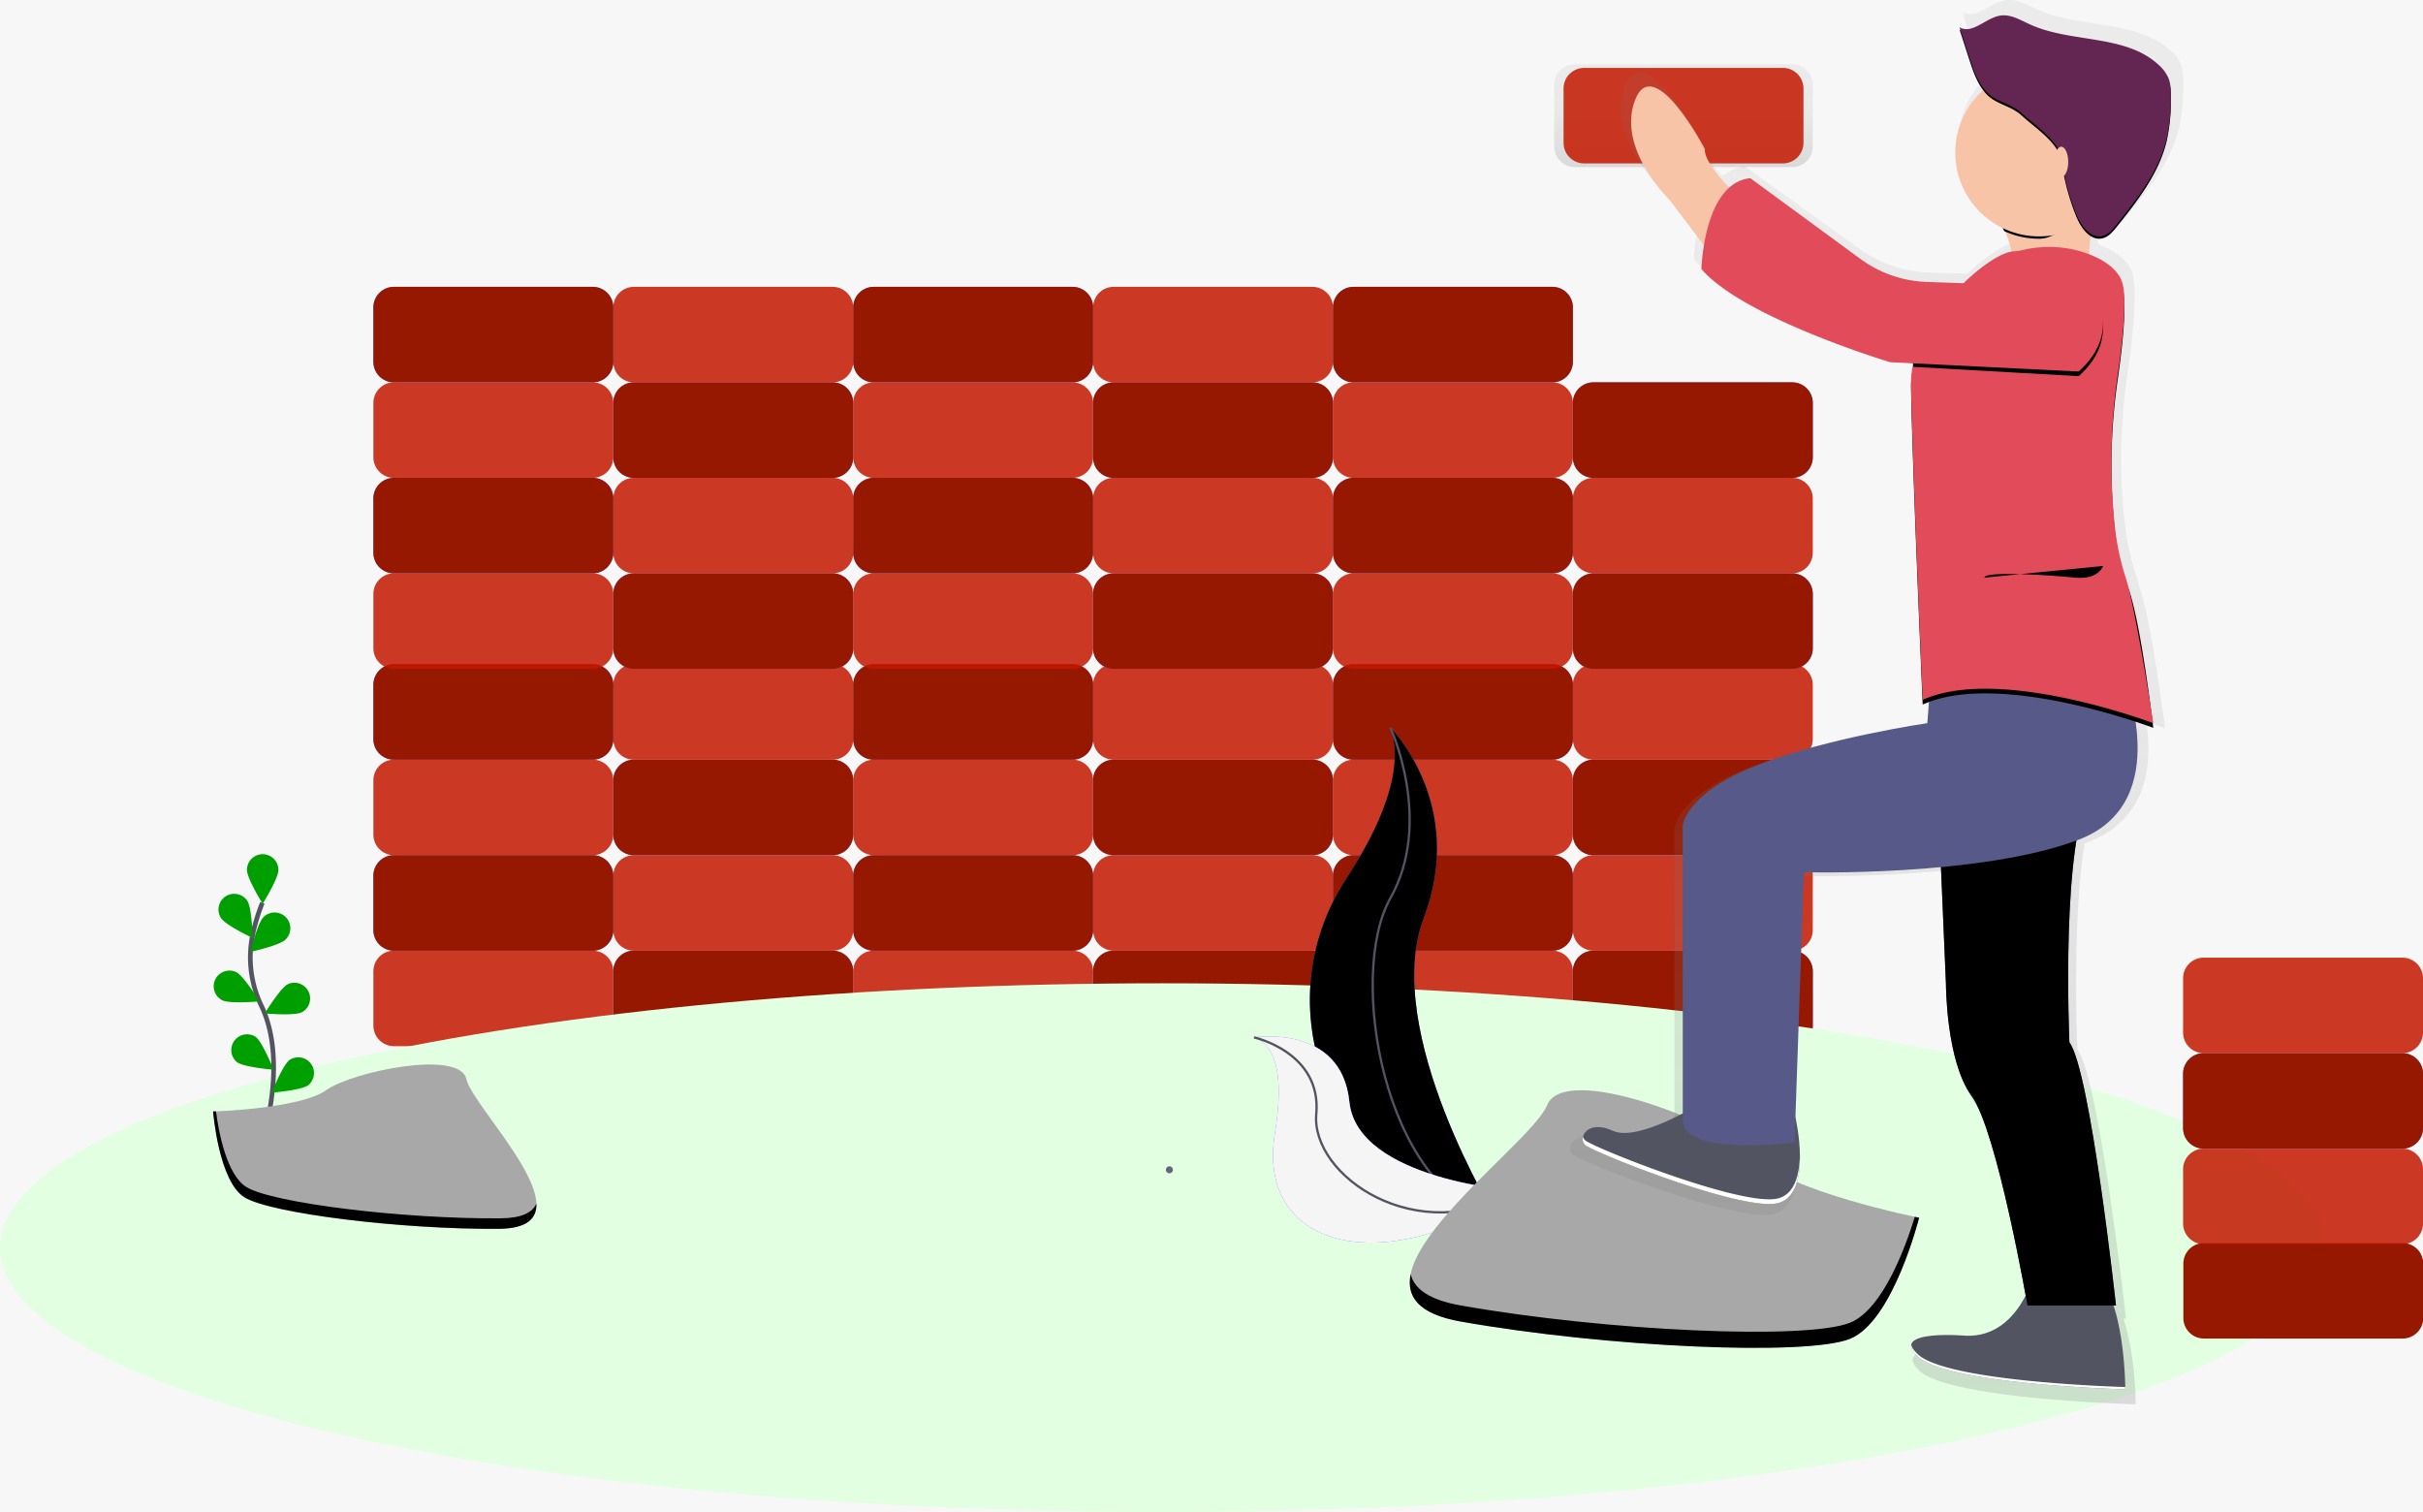 <svg xmlns="http://www.w3.org/2000/svg" xmlns:xl="http://www.w3.org/1999/xlink" viewBox="0 0 1040.32 649.16" width="1040.32" height="649.16"><defs><linearGradient x1="0" x2="1" id="a" gradientUnits="userSpaceOnUse"><stop offset="0" stop-color="gray" stop-opacity=".25"/><stop offset=".54" stop-color="gray" stop-opacity=".12"/><stop offset="1" stop-color="gray" stop-opacity=".1"/></linearGradient><linearGradient id="b" xl:href="#a" gradientTransform="matrix(0 -44.18 44.18 0 722.82 71.75)"/><linearGradient id="c" xl:href="#a" gradientTransform="rotate(-90 704.347 -101.437) scale(602.924)"/></defs><g fill="none"><path fill="#f7f7f7" d="M0 0h1040.32v649.16H0z"/><path d="M169.16 408.16h85.32a8.84 8.84 0 018.84 8.84v23.32a8.84 8.84 0 01-8.84 8.84h-85.32a8.84 8.84 0 01-8.84-8.84V417a8.84 8.84 0 018.84-8.84z" fill="#c41800" fill-opacity=".853"/><path d="M272.16 408.16h85.32a8.84 8.84 0 018.84 8.84v23.32a8.84 8.84 0 01-8.84 8.84h-85.32a8.84 8.84 0 01-8.84-8.84V417a8.84 8.84 0 018.84-8.84z" fill="#6c63ff"/><path d="M272.16 408.16h85.32a8.84 8.84 0 018.84 8.84v23.32a8.84 8.84 0 01-8.84 8.84h-85.32a8.84 8.84 0 01-8.84-8.84V417a8.84 8.84 0 018.84-8.84z" fill="#961800"/><path d="M375.16 408.16h85.32a8.84 8.84 0 018.84 8.84v23.32a8.84 8.84 0 01-8.84 8.84h-85.32a8.84 8.84 0 01-8.84-8.84V417a8.84 8.84 0 018.84-8.84z" fill="#c41800" fill-opacity=".853"/><path d="M478.16 408.16h85.32a8.84 8.84 0 018.84 8.84v23.32a8.84 8.84 0 01-8.84 8.84h-85.32a8.84 8.84 0 01-8.84-8.84V417a8.84 8.84 0 018.84-8.84z" fill="#6c63ff"/><path d="M478.16 408.16h85.32a8.84 8.84 0 018.84 8.84v23.32a8.84 8.84 0 01-8.84 8.84h-85.32a8.84 8.84 0 01-8.84-8.84V417a8.84 8.84 0 018.84-8.84z" fill="#961800"/><path d="M581.16 408.16h85.32a8.84 8.84 0 018.84 8.84v23.32a8.84 8.84 0 01-8.84 8.84h-85.32a8.84 8.84 0 01-8.84-8.84V417a8.84 8.84 0 018.84-8.84z" fill="#c41800" fill-opacity=".853"/><path d="M684.16 408.16h85.32a8.84 8.84 0 018.84 8.84v23.32a8.84 8.84 0 01-8.84 8.84h-85.32a8.84 8.84 0 01-8.84-8.84V417a8.84 8.84 0 018.84-8.84z" fill="#6c63ff"/><path d="M684.16 408.16h85.32a8.84 8.84 0 018.84 8.84v23.32a8.84 8.84 0 01-8.84 8.84h-85.32a8.84 8.84 0 01-8.84-8.84V417a8.84 8.84 0 018.84-8.84z" fill="#961800"/><path d="M769.48 408.16h-85.32a8.84 8.84 0 01-8.84-8.84V376a8.84 8.84 0 018.84-8.84h85.32a8.84 8.84 0 018.84 8.84v23.32a8.84 8.84 0 01-8.84 8.84z" fill="#c41800" fill-opacity=".853"/><path d="M666.48 408.16h-85.32a8.84 8.84 0 01-8.84-8.84V376a8.84 8.84 0 018.84-8.84h85.32a8.84 8.84 0 018.84 8.84v23.32a8.84 8.84 0 01-8.84 8.84z" fill="#6c63ff"/><path d="M666.48 408.16h-85.32a8.84 8.84 0 01-8.84-8.84V376a8.84 8.84 0 018.84-8.84h85.32a8.84 8.84 0 018.84 8.84v23.32a8.84 8.84 0 01-8.84 8.84z" fill="#961800"/><path d="M563.48 408.16h-85.32a8.84 8.84 0 01-8.84-8.84V376a8.84 8.84 0 018.84-8.84h85.32a8.84 8.84 0 018.84 8.84v23.32a8.84 8.84 0 01-8.84 8.84z" fill="#c41800" fill-opacity=".853"/><path d="M460.48 408.16h-85.32a8.84 8.84 0 01-8.84-8.84V376a8.84 8.84 0 018.84-8.84h85.32a8.84 8.84 0 018.84 8.84v23.32a8.84 8.84 0 01-8.84 8.84z" fill="#6c63ff"/><path d="M460.48 408.16h-85.32a8.84 8.84 0 01-8.84-8.84V376a8.84 8.84 0 018.84-8.84h85.32a8.84 8.84 0 018.84 8.84v23.32a8.84 8.84 0 01-8.84 8.84z" fill="#961800"/><path d="M357.48 408.16h-85.32a8.84 8.84 0 01-8.84-8.84V376a8.84 8.84 0 018.84-8.84h85.32a8.84 8.84 0 018.84 8.84v23.32a8.84 8.84 0 01-8.84 8.84z" fill="#c41800" fill-opacity=".853"/><path d="M254.48 408.16h-85.32a8.84 8.84 0 01-8.84-8.84V376a8.84 8.84 0 018.84-8.84h85.32a8.84 8.84 0 018.84 8.84v23.32a8.84 8.84 0 01-8.84 8.84z" fill="#6c63ff"/><path d="M254.48 408.16h-85.32a8.84 8.84 0 01-8.84-8.84V376a8.84 8.84 0 018.84-8.84h85.32a8.84 8.84 0 018.84 8.84v23.32a8.84 8.84 0 01-8.84 8.84z" fill="#961800"/><path d="M169.16 326.16h85.32a8.84 8.84 0 018.84 8.84v23.32a8.84 8.84 0 01-8.84 8.84h-85.32a8.84 8.84 0 01-8.84-8.84V335a8.84 8.84 0 018.84-8.84z" fill="#c41800" fill-opacity=".853"/><path d="M272.16 326.16h85.32a8.84 8.84 0 018.84 8.84v23.32a8.84 8.84 0 01-8.84 8.84h-85.32a8.84 8.84 0 01-8.84-8.84V335a8.84 8.84 0 018.84-8.84z" fill="#6c63ff"/><path d="M272.16 326.16h85.32a8.84 8.84 0 018.84 8.84v23.32a8.84 8.84 0 01-8.84 8.84h-85.32a8.84 8.84 0 01-8.84-8.84V335a8.84 8.84 0 018.84-8.84z" fill="#961800"/><path d="M375.16 326.16h85.32a8.84 8.84 0 018.84 8.84v23.32a8.84 8.84 0 01-8.84 8.84h-85.32a8.84 8.84 0 01-8.84-8.84V335a8.84 8.84 0 018.84-8.84z" fill="#c41800" fill-opacity=".853"/><path d="M478.16 326.16h85.32a8.84 8.84 0 018.84 8.84v23.32a8.84 8.84 0 01-8.84 8.84h-85.32a8.84 8.84 0 01-8.84-8.84V335a8.84 8.84 0 018.84-8.84z" fill="#6c63ff"/><path d="M478.16 326.16h85.32a8.84 8.84 0 018.84 8.84v23.32a8.84 8.84 0 01-8.84 8.84h-85.32a8.84 8.84 0 01-8.84-8.84V335a8.84 8.84 0 018.84-8.84z" fill="#961800"/><path d="M581.16 326.16h85.32a8.84 8.84 0 018.84 8.84v23.32a8.84 8.84 0 01-8.84 8.84h-85.32a8.84 8.84 0 01-8.84-8.84V335a8.84 8.84 0 018.84-8.84z" fill="#c41800" fill-opacity=".853"/><path d="M684.16 326.16h85.32a8.84 8.84 0 018.84 8.84v23.32a8.84 8.84 0 01-8.84 8.84h-85.32a8.84 8.84 0 01-8.84-8.84V335a8.84 8.84 0 018.84-8.84z" fill="#6c63ff"/><path d="M684.16 326.16h85.32a8.84 8.84 0 018.84 8.84v23.32a8.84 8.84 0 01-8.84 8.84h-85.32a8.84 8.84 0 01-8.84-8.84V335a8.84 8.84 0 018.84-8.84z" fill="#961800"/><path d="M769.48 326.16h-85.32a8.84 8.84 0 01-8.84-8.84V294a8.84 8.84 0 018.84-8.84h85.32a8.84 8.84 0 018.84 8.84v23.32a8.84 8.84 0 01-8.84 8.84z" fill="#c41800" fill-opacity=".853"/><path d="M666.48 326.16h-85.32a8.84 8.84 0 01-8.84-8.84V294a8.84 8.84 0 018.84-8.84h85.32a8.84 8.84 0 018.84 8.84v23.32a8.84 8.84 0 01-8.84 8.84z" fill="#6c63ff"/><path d="M666.48 326.16h-85.32a8.84 8.84 0 01-8.84-8.84V294a8.84 8.84 0 018.84-8.84h85.32a8.84 8.84 0 018.84 8.84v23.32a8.84 8.84 0 01-8.84 8.84z" fill="#961800"/><path d="M563.48 326.16h-85.32a8.84 8.84 0 01-8.84-8.84V294a8.84 8.84 0 018.84-8.84h85.32a8.84 8.84 0 018.84 8.84v23.32a8.84 8.84 0 01-8.84 8.84z" fill="#c41800" fill-opacity=".853"/><path d="M460.48 326.16h-85.32a8.84 8.84 0 01-8.84-8.84V294a8.84 8.84 0 018.84-8.84h85.32a8.84 8.84 0 018.84 8.84v23.32a8.84 8.84 0 01-8.84 8.84z" fill="#6c63ff"/><path d="M460.48 326.16h-85.32a8.84 8.84 0 01-8.84-8.84V294a8.84 8.84 0 018.84-8.84h85.32a8.84 8.84 0 018.84 8.84v23.32a8.84 8.84 0 01-8.84 8.84z" fill="#961800"/><path d="M357.48 326.16h-85.32a8.84 8.84 0 01-8.84-8.84V294a8.84 8.84 0 018.84-8.84h85.32a8.84 8.84 0 018.84 8.84v23.32a8.84 8.84 0 01-8.84 8.84z" fill="#c41800" fill-opacity=".853"/><path d="M254.48 326.16h-85.32a8.84 8.84 0 01-8.84-8.84V294a8.84 8.84 0 018.84-8.84h85.32a8.84 8.84 0 018.84 8.84v23.32a8.84 8.84 0 01-8.84 8.84z" fill="#6c63ff"/><path d="M254.48 326.16h-85.32a8.84 8.84 0 01-8.84-8.84V294a8.84 8.84 0 018.84-8.84h85.32a8.84 8.84 0 018.84 8.84v23.32a8.84 8.84 0 01-8.84 8.84z" fill="#961800"/><path d="M169.16 246.16h85.32a8.84 8.84 0 018.84 8.84v23.32a8.84 8.84 0 01-8.84 8.84h-85.32a8.84 8.84 0 01-8.84-8.84V255a8.84 8.84 0 018.84-8.84z" fill="#c41800" fill-opacity=".853"/><path d="M272.16 246.16h85.32a8.84 8.84 0 018.84 8.84v23.32a8.84 8.84 0 01-8.84 8.84h-85.32a8.84 8.84 0 01-8.84-8.84V255a8.84 8.84 0 018.84-8.84z" fill="#6c63ff"/><path d="M272.16 246.16h85.32a8.84 8.84 0 018.84 8.84v23.32a8.84 8.84 0 01-8.84 8.84h-85.32a8.84 8.84 0 01-8.84-8.84V255a8.84 8.84 0 018.84-8.84z" fill="#961800"/><path d="M375.16 246.16h85.32a8.84 8.84 0 018.84 8.84v23.32a8.84 8.84 0 01-8.84 8.84h-85.32a8.84 8.84 0 01-8.84-8.84V255a8.84 8.84 0 018.84-8.84z" fill="#c41800" fill-opacity=".853"/><path d="M478.16 246.16h85.32a8.84 8.84 0 018.84 8.84v23.32a8.84 8.84 0 01-8.84 8.84h-85.32a8.84 8.84 0 01-8.84-8.84V255a8.84 8.84 0 018.84-8.84z" fill="#6c63ff"/><path d="M478.16 246.16h85.32a8.84 8.84 0 018.84 8.84v23.32a8.84 8.84 0 01-8.84 8.84h-85.32a8.84 8.84 0 01-8.84-8.84V255a8.84 8.84 0 018.84-8.84z" fill="#961800"/><path d="M581.16 246.16h85.32a8.84 8.84 0 018.84 8.84v23.32a8.84 8.84 0 01-8.84 8.84h-85.32a8.84 8.84 0 01-8.84-8.84V255a8.84 8.84 0 018.84-8.84z" fill="#c41800" fill-opacity=".853"/><path d="M684.16 246.16h85.32a8.84 8.84 0 018.84 8.84v23.32a8.84 8.84 0 01-8.84 8.84h-85.32a8.84 8.84 0 01-8.84-8.84V255a8.84 8.84 0 018.84-8.84z" fill="#6c63ff"/><path d="M684.16 246.16h85.32a8.84 8.84 0 018.84 8.84v23.32a8.84 8.84 0 01-8.84 8.84h-85.32a8.84 8.84 0 01-8.84-8.84V255a8.84 8.84 0 018.84-8.84z" fill="#961800"/><path d="M769.48 246.16h-85.32a8.84 8.84 0 01-8.84-8.84V214a8.84 8.84 0 018.84-8.84h85.32a8.84 8.84 0 018.84 8.84v23.32a8.84 8.84 0 01-8.84 8.84z" fill="#c41800" fill-opacity=".853"/><path d="M666.48 246.16h-85.32a8.84 8.84 0 01-8.84-8.84V214a8.84 8.84 0 018.84-8.84h85.32a8.84 8.84 0 018.84 8.84v23.32a8.84 8.84 0 01-8.84 8.84z" fill="#6c63ff"/><path d="M666.48 246.16h-85.32a8.84 8.84 0 01-8.84-8.84V214a8.84 8.84 0 018.84-8.84h85.32a8.84 8.84 0 018.84 8.84v23.32a8.84 8.84 0 01-8.84 8.84z" fill="#961800"/><path d="M563.48 246.16h-85.32a8.84 8.84 0 01-8.84-8.84V214a8.84 8.84 0 018.84-8.84h85.32a8.84 8.84 0 018.84 8.84v23.32a8.84 8.84 0 01-8.84 8.84z" fill="#c41800" fill-opacity=".853"/><path d="M460.48 246.16h-85.32a8.84 8.84 0 01-8.84-8.84V214a8.84 8.84 0 018.84-8.84h85.32a8.84 8.84 0 018.84 8.84v23.32a8.84 8.84 0 01-8.84 8.84z" fill="#6c63ff"/><path d="M460.48 246.16h-85.32a8.84 8.84 0 01-8.84-8.84V214a8.84 8.84 0 018.84-8.84h85.32a8.84 8.84 0 018.84 8.84v23.32a8.84 8.84 0 01-8.84 8.84z" fill="#961800"/><path d="M357.48 246.16h-85.32a8.84 8.84 0 01-8.84-8.84V214a8.84 8.84 0 018.84-8.84h85.32a8.84 8.84 0 018.84 8.84v23.32a8.84 8.84 0 01-8.84 8.84z" fill="#c41800" fill-opacity=".853"/><path d="M254.48 246.16h-85.32a8.84 8.84 0 01-8.84-8.84V214a8.84 8.84 0 018.84-8.84h85.32a8.84 8.84 0 018.84 8.84v23.32a8.84 8.84 0 01-8.84 8.84z" fill="#6c63ff"/><path d="M254.48 246.16h-85.32a8.84 8.84 0 01-8.84-8.84V214a8.84 8.84 0 018.84-8.84h85.32a8.84 8.84 0 018.84 8.84v23.32a8.84 8.84 0 01-8.84 8.84z" fill="#961800"/><path d="M169.16 164.16h85.32a8.84 8.84 0 018.84 8.84v23.32a8.84 8.84 0 01-8.84 8.84h-85.32a8.84 8.84 0 01-8.84-8.84V173a8.84 8.84 0 018.84-8.84z" fill="#c41800" fill-opacity=".853"/><path d="M272.16 164.16h85.32a8.84 8.84 0 018.84 8.84v23.32a8.84 8.84 0 01-8.84 8.84h-85.32a8.84 8.84 0 01-8.84-8.84V173a8.84 8.84 0 018.84-8.84z" fill="#6c63ff"/><path d="M272.16 164.16h85.32a8.84 8.84 0 018.84 8.84v23.32a8.84 8.84 0 01-8.84 8.84h-85.32a8.84 8.84 0 01-8.84-8.84V173a8.84 8.84 0 018.84-8.84z" fill="#961800"/><path d="M375.16 164.16h85.32a8.84 8.84 0 018.84 8.84v23.32a8.84 8.84 0 01-8.84 8.84h-85.32a8.84 8.84 0 01-8.84-8.84V173a8.84 8.84 0 018.84-8.84z" fill="#c41800" fill-opacity=".853"/><path d="M478.16 164.16h85.32a8.84 8.84 0 018.84 8.84v23.32a8.84 8.84 0 01-8.84 8.84h-85.32a8.84 8.84 0 01-8.84-8.84V173a8.84 8.84 0 018.84-8.84z" fill="#6c63ff"/><path d="M478.16 164.16h85.32a8.84 8.84 0 018.84 8.84v23.32a8.84 8.84 0 01-8.84 8.84h-85.32a8.84 8.84 0 01-8.84-8.84V173a8.84 8.84 0 018.84-8.84z" fill="#961800"/><path d="M581.16 164.16h85.32a8.84 8.84 0 018.84 8.84v23.32a8.84 8.84 0 01-8.84 8.84h-85.32a8.84 8.84 0 01-8.84-8.84V173a8.84 8.84 0 018.84-8.84z" fill="#c41800" fill-opacity=".853"/><path d="M684.16 164.16h85.32a8.84 8.84 0 018.84 8.84v23.32a8.84 8.84 0 01-8.84 8.84h-85.32a8.84 8.84 0 01-8.84-8.84V173a8.84 8.84 0 018.84-8.84z" fill="#6c63ff"/><path d="M684.16 164.16h85.32a8.84 8.84 0 018.84 8.84v23.32a8.84 8.84 0 01-8.84 8.84h-85.32a8.84 8.84 0 01-8.84-8.84V173a8.84 8.84 0 018.84-8.84z" fill="#961800"/><path d="M676.16 27.57h93.32a8.84 8.84 0 018.84 8.84v26.5a8.84 8.84 0 01-8.84 8.84h-93.32a8.84 8.84 0 01-8.84-8.84v-26.5a8.84 8.84 0 018.84-8.84z" fill="url(#b)"/><path d="M765.48 70.16h-85.32a8.84 8.84 0 01-8.84-8.84V38a8.84 8.84 0 018.84-8.84h85.32a8.84 8.84 0 018.84 8.84v23.32a8.84 8.84 0 01-8.84 8.84z" fill="#c41800" fill-opacity=".853"/><path d="M666.48 164.16h-85.32a8.84 8.84 0 01-8.84-8.84V132a8.84 8.84 0 018.84-8.84h85.32a8.84 8.84 0 018.84 8.84v23.32a8.84 8.84 0 01-8.84 8.84z" fill="#6c63ff"/><path d="M666.48 164.16h-85.32a8.84 8.84 0 01-8.84-8.84V132a8.84 8.84 0 018.84-8.84h85.32a8.84 8.84 0 018.84 8.84v23.32a8.84 8.84 0 01-8.84 8.84z" fill="#961800"/><path d="M563.48 164.16h-85.32a8.84 8.84 0 01-8.84-8.84V132a8.84 8.84 0 018.84-8.84h85.32a8.84 8.84 0 018.84 8.84v23.32a8.84 8.84 0 01-8.84 8.84z" fill="#c41800" fill-opacity=".853"/><path d="M460.48 164.16h-85.32a8.84 8.84 0 01-8.84-8.84V132a8.84 8.84 0 018.84-8.84h85.32a8.84 8.84 0 018.84 8.84v23.32a8.84 8.84 0 01-8.84 8.84z" fill="#6c63ff"/><path d="M460.48 164.16h-85.32a8.84 8.84 0 01-8.84-8.84V132a8.84 8.84 0 018.84-8.84h85.32a8.84 8.84 0 018.84 8.84v23.32a8.84 8.84 0 01-8.84 8.84z" fill="#961800"/><path d="M357.48 164.16h-85.32a8.84 8.84 0 01-8.84-8.84V132a8.84 8.84 0 018.84-8.84h85.32a8.84 8.84 0 018.84 8.84v23.32a8.84 8.84 0 01-8.84 8.84z" fill="#c41800" fill-opacity=".853"/><path d="M254.48 164.16h-85.32a8.84 8.84 0 01-8.84-8.84V132a8.84 8.84 0 018.84-8.84h85.32a8.84 8.84 0 018.84 8.84v23.32a8.84 8.84 0 01-8.84 8.84z" fill="#6c63ff"/><path d="M254.48 164.16h-85.32a8.84 8.84 0 01-8.84-8.84V132a8.84 8.84 0 018.84-8.84h85.32a8.84 8.84 0 018.84 8.84v23.32a8.84 8.84 0 01-8.84 8.84z" fill="#961800"/><path d="M851.846 455.403c194.872 44.325 194.872 116.19 0 160.514-194.872 44.324-510.82 44.324-705.692 0-194.872-44.325-194.872-116.19 0-160.514 194.872-44.324 510.82-44.324 705.692 0" fill="#e2ffe2"/><path d="M113.95 484.72s9-30.41-1.68-52.8a48 48 0 01-3.89-30.14 80.79 80.79 0 014.27-14.15" stroke="#535461" stroke-linejoin="round" stroke-width="2"/><path d="M106.03 373.49c0 3.73 6.75 14.54 6.75 14.54s6.75-10.81 6.75-14.54a6.75 6.75 0 00-13.5 0zm-11.16 20.65c2 3.13 13.57 8.53 13.57 8.53s-.21-12.74-2.24-15.87a6.75 6.75 0 00-11.33 7.34zm.49 35.28c3.33 1.68 16 .52 16 .52s-6.61-10.89-9.94-12.57a6.75 6.75 0 00-6.08 12.05zm6.38 26.61c3 2.22 15.7 3.22 15.7 3.22s-4.68-11.85-7.67-14.07a6.75 6.75 0 00-8 10.85zm20.87-52.64c-2.67 2.6-15.13 5.29-15.13 5.29s3.05-12.37 5.72-15a6.75 6.75 0 119.41 9.68zm7.07 31.19c-3.33 1.68-16 .52-16 .52s6.61-10.89 9.94-12.57a6.75 6.75 0 016.06 12.05zm2.7 31.32c-3 2.22-15.7 3.22-15.7 3.22s4.68-11.85 7.67-14.07a6.75 6.75 0 018 10.85z" fill="#009f00"/><path d="M596.98 312.38s32.89 32.89 14.32 81.69 31.83 130 31.83 130-.54-.08-1.54-.26c-67.55-11.97-101.11-89.23-63.55-146.61 13.96-21.34 25.43-46.36 18.94-64.82z" fill="#6c63ff"/><path d="M596.98 312.38s32.89 32.89 14.32 81.69 31.83 130 31.83 130-.54-.08-1.54-.26c-67.55-11.97-101.11-89.23-63.55-146.61 13.96-21.34 25.43-46.36 18.94-64.82z" fill="#000"/><path d="M596.98 312.38s18.57 40.31 0 73.2-3.18 125.18 46.18 138.44" stroke="#535461" stroke-linejoin="round"/><path d="M538.41 445.39s37.53-6 40.95 27.66c3.42 33.66 72.16 38.29 72.16 38.29l-1.29.86c-56.76 37.26-111 23.73-102.84-25.74 3.04-18.39 2.77-36.88-8.98-41.07z" fill="#6c63ff"/><path d="M538.41 445.39s37.53-6 40.95 27.66c3.42 33.66 72.16 38.29 72.16 38.29l-1.29.86c-56.76 37.26-111 23.73-102.84-25.74 3.04-18.39 2.77-36.88-8.98-41.07z" fill="#f5f5f5"/><path d="M538.41 445.39s29.13 6.39 26.74 32.88c-2.39 26.49 43.26 58.24 86.37 33.07" stroke="#535461" stroke-linejoin="round"/><path d="M823.93 522.81s-55.7-11.14-70.56-26-81.7-40.85-89.13-22.28c-7.43 18.57-100.26 81.71-37.08 92.85 63.18 11.14 148.54 14.85 167.11 7.43 18.57-7.42 29.66-52 29.66-52z" fill="#a8a8a8"/><path d="M627.16 560.48c63.13 11.14 148.54 14.85 167.11 7.43 14.14-5.66 24-32.83 27.85-45.48l1.86.39s-11.14 44.56-29.71 52c-18.57 7.44-104 3.71-167.11-7.43-18.22-3.22-23.43-10.77-21.47-20.33 1.47 6.23 7.86 11.02 21.47 13.42z" fill="#000"/><path d="M936.63 28.17a16.36 16.36 0 00-4.61-6.39c-14.95-13.62-39.12-9.49-57.68-17.82-4.28-1.92-8.66-4.58-13.3-3.85-6.48 1-12.51 8.4-18.16 5.12l.4 1.23-.4-.21 4.16 12.66c1.6 4.86 3.28 9.86 6.38 13.91a36.42 36.42 0 008.81 60.58c.2.42.39.85.58 1.28l.53.22a42.52 42.52 0 012.74 8.82c-4.81.67-13.2 6-21.44 13.84l-16.48-.55a53.94 53.94 0 01-29.64-10.08l-49.36-35.45a16.51 16.51 0 00-9.45 4.18c-6.12-6.38-11.32-13-10.88-17 0 0-22.94-42.93-31.28-21.47s15.64 44 15.64 44l15.21 19.71a82.908 82.908 0 00-1.14 10.45c18.77 21.47 84.45 40.89 84.45 40.89l10.24.5.06.5a34.869 34.869 0 00-.92 8.2v2.05c.52 34.24 5.21 139 5.21 139 .91-.41 1.86-.78 2.82-1.13l-.73 9.31s-43.79 6.13-76.11 18.4-33.36 26.58-33.36 26.58v126.26c-9.23 4.74-23.8 11-31.28 7.63-8.12-3.62-12.57-.58-13.38 2.59a4 4 0 000 1.91c.069.282.173.554.31.81v.06c.149.264.334.507.55.72 3.13 3.07 70.9 29.64 86.54 25.55.484-.127.958-.287 1.42-.48.15-.06.28-.14.43-.21.15-.07.58-.27.85-.43.27-.16.31-.21.46-.31.15-.1.47-.31.69-.48.22-.17.29-.26.43-.39s.41-.35.59-.55c.18-.2.26-.3.39-.45.13-.15.36-.4.52-.62.16-.22.22-.33.34-.49.12-.16.32-.46.46-.7.14-.24.19-.34.28-.52.09-.18.28-.51.41-.78.13-.27.16-.35.23-.53.07-.18.25-.57.36-.86.11-.29.12-.35.19-.53.07-.18.22-.63.31-1 0-.17.09-.34.14-.51.09-.35.19-.69.27-1 0-.16.07-.32.1-.48.08-.38.16-.76.22-1.14 0-.14 0-.29.07-.43.07-.41.13-.83.18-1.24v-.36c.05-.45.1-.9.14-1.35v-.28c.04-.487.07-.973.09-1.46v-1.86a85.594 85.594 0 00-2-18.13l3.93-107.53a586.59 586.59 0 0061.36-2.26l2.24 51.32s0 33.73 11.47 49.06c9.82 13.12 21.16 71.15 24.22 87.62-4.21 8-12.27 18-26.31 17.66 0 0-26.41-2.28-24.92 5 .042.19.099.378.17.56.083.21.18.413.29.61.11.19.23.38.37.58l.08.12c.15.21.32.43.51.66v.05c.18.21.37.42.58.63l.18.18c.24.24.48.48.76.73 13.55 12.27 92.79 14.31 92.79 14.31v-.57c0-3.55-.52-22.17-5.26-36.19h1.1s-11.47-103.24-20.85-115.5c0 0-2.49-54.44 3.13-88.55l1-.38c26.28-9.82 28.15-34 25.44-51.76 5 1.6 7.92 2.69 7.92 2.69s-.09-.77-.26-2.14l.26.1s-.5-3.25-1.33-8.31c-1.88-13.93-5.52-38.27-9.4-49.76-.63-2.53-1.23-4.69-1.78-6.32a108.064 108.064 0 01-4.59-21.23c-1.063-9.35-1.6-18.75-1.61-28.16a270.28 270.28 0 012.88-37.56c1.59-10.86 3-23.22 2.9-31.85a42.47 42.47 0 00-.63-9c-1.39-6.37-7.54-10.51-13.93-13.15-.41-.17-.83-.31-1.25-.47.16-2.41.36-5.15.62-8a6.87 6.87 0 005.31 1.08c2.75-.6 4.72-2.89 6.47-5 9.24-11.35 18.73-23.18 22.28-37.28a80.54 80.54 0 002-19.2v-1.06a20.88 20.88 0 00-.74-7.17z" fill="url(#c)"/><path d="M852.5 83.5s14 21 11 31 33 4 33 4 1-39 8-48-52 13-52 13zM760 97s-29-24-28-33c0 0-22-42-30-21s15 43 15 43l28 37z" fill="#f7c4a7"/><path d="M730.5 473.5s-27 17-38 12-15 3-12 6 68 29 83 25 7.37-36.76 7.37-36.76zm143 73s-6.5 27.5-29 27c0 0-34-3-21 9s89 14 89 14 0-41-14-50-25 0-25 0z" fill="#535461"/><path d="M832.5 352.5l3 70s0 33 11 48 24 90 24 90h38s-11-101-20-113c0 0-4-89 10-109z" fill="#575988"/><path d="M832.5 352.5l3 70s0 33 11 48 24 90 24 90h38s-11-101-20-113c0 0-4-89 10-109z" fill="#000"/><path d="M911.5 289.5s23 55-19 71-118 14-118 14l-4 116s-47 6-48-9v-127s1-14 32-26 73-18 73-18l2-26z" fill="#575988"/><path d="M874.65 108.31a47.85 47.85 0 0123.5 3.32c6.13 2.58 12 6.63 13.36 12.86 1.58 7.38-.17 23.93-2.18 37.94a261.28 261.28 0 00-1.22 66.29c1 9.19 2.45 17.2 4.4 20.77 6 11 12 63 12 63s-66-25-99-10c0 0-4.5-102.5-5-136-.39-25.94 32.5-55.5 43.5-56.5 6.44-.58 4.23-1.01 10.64-1.68z" fill="#000"/><path d="M874.65 106.31a47.85 47.85 0 0123.5 3.32c6.13 2.58 12 6.63 13.36 12.86 1.58 7.38-.17 23.93-2.18 37.94a261.28 261.28 0 00-1.22 66.29 107.53 107.53 0 004.4 20.77c4.5 13.5 12 63 12 63s-66-25-99-10c0 0-4.5-102.5-5-136-.39-25.94 32.5-55.5 43.5-56.5 6.44-.58 4.23-1.01 10.64-1.68z" fill="#e14b5a"/><path d="M892.5 161.5l-71-4s-4.52-34.81 5.73-34.45l70.27 2.45s15 18-5 36z" fill="#000"/><path d="M892.5 159.5l-81-4s-63-19-81-40c0 0 1-37 21-39l47.31 34.69a51.08 51.08 0 0028.42 9.86l70.27 2.45s15 18-5 36z" fill="#e14b5a"/><path d="M896 88c1.19-9.48 5.49-12.63 8.5-16.5 7-9-52 13-52 13a106.08 106.08 0 018 14.71 35.85 35.85 0 0015 3.29c8.66 0 14.28-9.37 20.5-14.5z" fill="#000"/><circle cx="875.5" cy="65.5" r="36" fill="#f7c4a7"/><path d="M852.77 40.27c-3.83-4.19-5.68-9.77-7.42-15.18l-4-12.39c5.42 3.2 11.2-4 17.42-5 4.45-.71 8.66 1.89 12.76 3.76 17.8 8.14 41 4.1 55.32 17.43a16 16 0 014.42 6.25 20.91 20.91 0 01.8 7 80.322 80.322 0 01-1.87 18.78c-3.4 13.79-12.5 25.37-21.37 36.47-1.68 2.11-3.57 4.35-6.21 4.94-5.15 1.15-9.13-4.41-11.12-9.29a98.896 98.896 0 01-5.8-20.07c-.52-2.91-.93-5.91-2.38-8.48-3.1-5.49-10.74-10.69-15.38-14.95-4.64-4.26-10.91-4.62-15.17-9.27z" fill="#000"/><path d="M852.77 39.27c-3.83-4.19-5.68-9.77-7.42-15.18l-4-12.39c5.42 3.2 11.2-4 17.42-5 4.45-.71 8.66 1.89 12.76 3.76 17.8 8.14 41 4.1 55.32 17.43a16 16 0 014.42 6.25 20.91 20.91 0 01.8 7 80.322 80.322 0 01-1.87 18.78c-3.4 13.79-12.5 25.37-21.37 36.47-1.68 2.11-3.57 4.35-6.21 4.94-5.15 1.15-9.13-4.41-11.12-9.29a98.896 98.896 0 01-5.8-20.07c-.52-2.91-.93-5.91-2.38-8.48-3.1-5.49-10.74-10.69-15.38-14.95-4.64-4.26-10.91-4.62-15.17-9.27z" fill="#632652"/><ellipse cx="885" cy="69.5" rx="3" ry="6.5" fill="#f7c4a7"/><path d="M903 243s-2 6-12 5-39-3-39 0" fill="#000"/><path d="M823.5 581.5c-1.8-1.66-2.7-3-2.91-4.17-.26 1.3.54 3 2.91 5.17 13 12 89 14 89 14v-1c-.49-.01-76.04-2.04-89-14zm-60-67c-15 4-80-22-83-25a3.25 3.25 0 01-.83-1.46 3.6 3.6 0 00.83 3.46c3 3 68 29 83 25 7.72-2.06 9.44-11.73 9.3-20.64-.15 8.3-2.16 16.72-9.3 18.64z" fill="#fff"/><path d="M502.09 503.74a1.5 1.5 0 100-3 1.5 1.5 0 000 3z" fill="#67647e"/><path d="M91.49 477.21s37.32-1.15 48.56-9.16c11.24-8.01 57.4-17.57 60.19-4.73 2.79 12.84 56.09 63.88 13.92 64.26-42.17.38-97.89-6.56-109.12-13.4-11.23-6.84-13.55-36.97-13.55-36.97z" fill="#a8a8a8"/><path d="M214.95 523.07c-42.13.34-97.89-6.56-109.12-13.4-8.55-5.21-12-23.89-13.09-32.51h-1.25s2.36 30.1 13.59 36.93c11.23 6.83 66.99 13.79 109.08 13.49 12.16-.1 16.36-4.42 16.13-10.83-1.65 3.83-6.29 6.25-15.34 6.32z" fill="#000"/><path d="M1031.582 574.689h-85.32a8.84 8.84 0 01-8.84-8.84v-23.32a8.84 8.84 0 018.84-8.84h85.32a8.84 8.84 0 018.84 8.84v23.32a8.84 8.84 0 01-8.84 8.84z" fill="#961800"/><path d="M946.16 493.16h85.32a8.84 8.84 0 018.84 8.84v23.32a8.84 8.84 0 01-8.84 8.84h-85.32a8.84 8.84 0 01-8.84-8.84V502a8.84 8.84 0 018.84-8.84z" fill="#c41800" fill-opacity=".853"/><path d="M1031.48 493.16h-85.32a8.84 8.84 0 01-8.84-8.84V461a8.84 8.84 0 018.84-8.84h85.32a8.84 8.84 0 018.84 8.84v23.32a8.84 8.84 0 01-8.84 8.84z" fill="#6c63ff"/><path d="M1031.48 493.16h-85.32a8.84 8.84 0 01-8.84-8.84V461a8.84 8.84 0 018.84-8.84h85.32a8.84 8.84 0 018.84 8.84v23.32a8.84 8.84 0 01-8.84 8.84z" fill="#961800"/><path d="M946.16 411.16h85.32a8.84 8.84 0 018.84 8.84v23.32a8.84 8.84 0 01-8.84 8.84h-85.32a8.84 8.84 0 01-8.84-8.84V420a8.84 8.84 0 018.84-8.84z" fill="#c41800" fill-opacity=".853"/></g></svg>